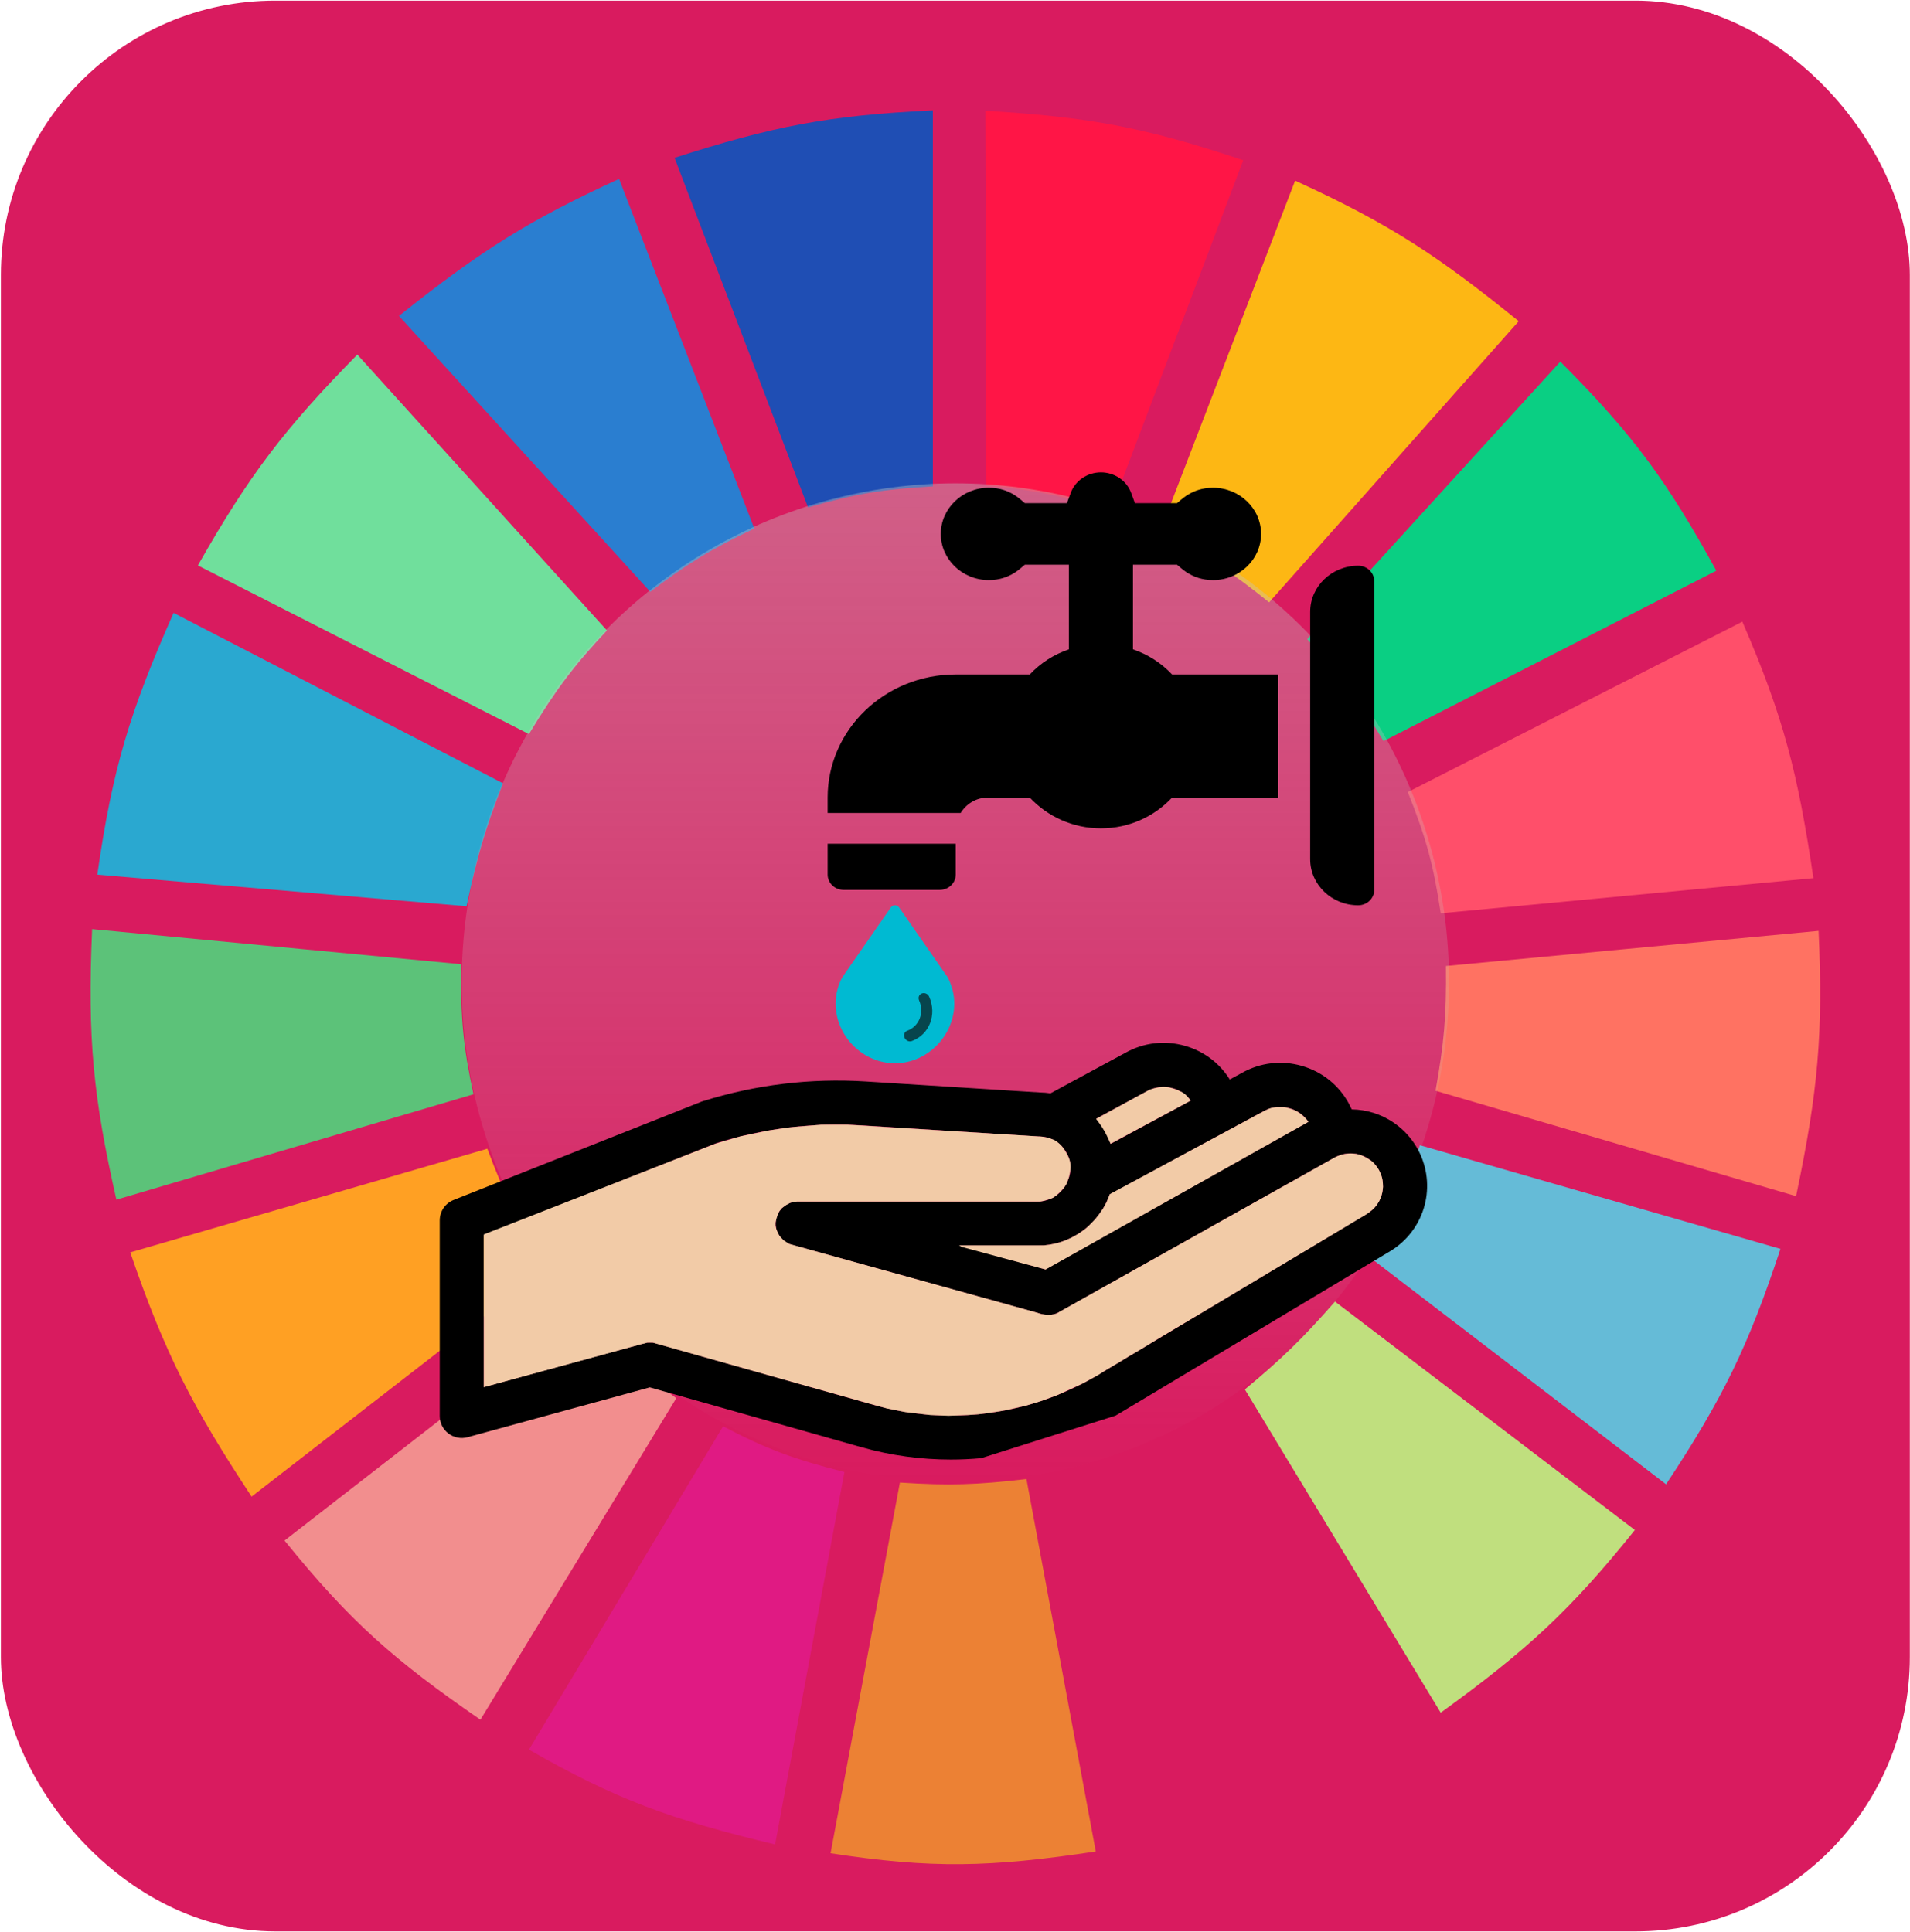 <svg width="686" height="694" viewBox="0 0 686 694" fill="none" xmlns="http://www.w3.org/2000/svg">
<rect x="0.318" y="0.229" width="685.626" height="693.507" rx="98.51" fill="#D91B5F"/>
<g clip-path="url(#clip0)">
<path d="M290.213 182.271L242.274 56.687C277.085 45.509 297.241 41.42 335.039 39.648V174.698C317.074 175.705 307.231 177.327 290.213 182.271Z" fill="#1F4EB4"/>
<path d="M354.27 174.435L353.902 39.778C390.353 41.985 410.614 45.487 446.531 57.559L398.797 183.645C381.668 178.061 371.905 176 354.27 174.435Z" fill="#FF1546"/>
<path d="M416.594 191.106L465.155 64.891C499.681 80.643 516.829 92.246 545.468 115.377L455.816 216.349C441.797 205.144 433.413 199.403 416.594 191.106Z" fill="#FDB714"/>
<path d="M469.516 229.602L560.412 129.892C587.077 156.633 598.982 173.274 616.444 204.99L496.909 266.204C487.678 250.709 481.804 242.598 469.516 229.602Z" fill="#0ACF83"/>
<path d="M505.626 284.505L625.784 223.291C640.673 257.682 645.757 278.019 651.31 315.428L517.455 328.05C514.83 310.589 512.238 301.064 505.626 284.505Z" fill="#FF4F6A"/>
<path d="M515.585 391.788C518.582 375.022 519.537 365.278 519.32 346.982L653.175 334.36C654.837 371.046 653.011 391.894 645.082 429.653L515.585 391.788Z" fill="#FF7262"/>
<path d="M491.304 451.109C500.081 436.693 504.214 428.025 509.981 411.352L639.478 448.585C627.891 483.609 618.899 502.126 598.387 533.149L491.304 451.109Z" fill="#65BBD7"/>
<path d="M587.182 549.558L479.476 467.518C467.642 481.013 460.531 487.889 447.102 499.071L517.453 615.189C548.608 592.611 564.055 578.374 587.182 549.558Z" fill="#C0DF7E"/>
<path d="M500.022 625.918L429.67 510.431C414.407 518.144 405.468 521.958 388.58 527.47L413.483 661.258C449.161 652.264 468.121 644.489 500.022 625.918Z" fill="#D91B5F"/>
<path d="M323.209 532.518C340.955 533.68 350.906 533.333 368.657 531.256L393.56 665.044C355.497 670.779 334.582 671.25 298.306 665.675L323.209 532.518Z" fill="#EC8134"/>
<path d="M189.977 628.442L259.706 512.324C275.514 520.593 285.104 524.111 303.286 528.732L278.383 662.52C240.739 653.478 221.154 646.33 189.977 628.442Z" fill="#E01A83"/>
<path d="M102.191 553.344L208.653 470.673C220.524 484.641 228.245 491.305 242.894 502.227L172.543 617.714C141.749 596.429 125.978 582.763 102.191 553.344Z" fill="#F28E8E"/>
<path d="M90.364 537.567C69.188 505.415 59.305 486.382 46.783 449.848L175.035 412.614C181.44 429.864 186.298 439.2 196.202 455.527L90.364 537.567Z" fill="#FFA023"/>
<path d="M41.802 430.915C33.563 394.392 31.331 373.207 33.086 333.729L165.695 346.351C165.357 365.902 166.4 376.065 170.053 393.051L41.802 430.915Z" fill="#5CC279"/>
<path d="M34.954 314.166L167.564 325.526C171.243 308.129 174.001 298.446 180.638 281.35L62.348 220.136C46.626 255.596 40.392 276.126 34.954 314.166Z" fill="#2AA8D0"/>
<path d="M71.064 203.096C89.6 170.462 102.228 153.956 128.342 127.367L217.993 226.446C205.862 239.412 199.743 247.585 189.977 263.68L71.064 203.096Z" fill="#70DF9C"/>
<path d="M233.558 212.563C247.009 202.425 255.101 197.35 270.913 189.844L222.352 64.26C190.752 78.774 173.402 89.4 143.284 113.484L233.558 212.563Z" fill="#2A7ED0"/>
<ellipse opacity="0.4" cx="343.132" cy="352.893" rx="177.317" ry="179.287" fill="url(#paint0_linear)"/>
<path fill-rule="evenodd" clip-rule="evenodd" d="M310.99 388.457L347.358 390.756L363.193 391.756L373.417 392.402C374.726 392.414 376.021 392.52 377.295 392.715L404.11 378.201C410.73 374.467 418.391 373.573 425.697 375.683C432.412 377.623 438.025 381.869 441.686 387.733L446.022 385.387C452.64 381.653 460.303 380.76 467.61 382.87C474.943 384.988 480.963 389.858 484.559 396.582C484.892 397.202 485.2 397.834 485.484 398.476C488.191 398.516 490.9 398.954 493.516 399.798C500.789 402.145 506.8 407.465 510.01 414.391C515.924 427.152 511.279 442.231 499.205 449.465L402.339 507.502C401.784 507.835 401.226 508.163 400.666 508.486L352.412 523.765C348.786 524.099 345.144 524.267 341.498 524.267C330.744 524.268 319.965 522.809 309.479 519.845L233.377 498.337L167.943 516.234C165.56 516.888 163.012 516.39 161.049 514.895C159.086 513.4 157.934 511.075 157.934 508.609V438.364C157.934 435.124 159.913 432.212 162.929 431.016L251.805 395.763C251.984 395.692 252.166 395.627 252.35 395.57C271.364 389.593 291.092 387.2 310.99 388.457ZM491.057 435.907C496.177 432.839 498.147 426.444 495.639 421.032C494.257 418.052 491.774 415.854 488.646 414.843C485.516 413.834 482.214 414.163 479.346 415.772L380.362 471.326C378.538 472.351 376.382 472.611 374.365 472.052L284.401 447.112C280.585 446.054 278.139 442.344 278.674 438.426C279.208 434.508 282.559 431.587 286.518 431.587C286.518 431.587 345.647 431.587 372.578 431.604H372.586C377.324 431.604 381.578 428.739 383.427 424.305L383.613 423.857C385.092 420.311 384.713 416.44 382.575 413.242C380.439 410.047 377.009 408.214 373.162 408.214H373.148C372.981 408.214 372.814 408.209 372.648 408.198L309.99 404.238C292.141 403.109 274.442 405.239 257.378 410.567L173.768 443.73V498.246L231.318 482.505C232.003 482.317 232.706 482.224 233.41 482.224C234.136 482.224 234.861 482.324 235.567 482.523L313.789 504.629C340.81 512.265 370.113 508.37 394.192 493.943L491.057 435.907ZM453.773 399.175C453.727 399.202 453.68 399.228 453.633 399.253L398.579 429.052C398.467 429.35 398.351 429.645 398.228 429.94L398.041 430.387C393.729 440.731 383.737 447.417 372.584 447.417H372.567C365.092 447.412 355.139 447.409 344.656 447.407L375.451 455.944L469.923 402.922C468.329 400.568 465.985 398.861 463.21 398.06C460.015 397.138 456.664 397.534 453.773 399.175ZM411.863 391.989C411.816 392.016 411.769 392.042 411.722 392.067L393.726 401.809C394.448 402.646 395.122 403.532 395.745 404.464C397.096 406.486 398.152 408.647 398.907 410.89L427.704 395.303C426.122 393.172 423.9 391.625 421.299 390.874C418.106 389.952 414.753 390.347 411.863 391.989Z" fill="black"/>
<path d="M173.765 443.39V498.24L230.472 482.794L231.623 482.531L232.487 482.269H233.062H233.638H234.502L235.365 482.531L312.797 504.335L318.554 505.911L325.175 507.224L334.098 508.275L340.719 508.538L347.628 508.275L351.37 508.012L355.4 507.487L358.854 506.962L361.732 506.436L368.641 504.86L373.822 503.284L379.579 501.182L386.488 498.03L388.79 496.979L391.669 495.403L394.547 493.827L396.562 492.514L401.456 489.624L405.774 486.997L408.94 485.158L413.258 482.531L417.576 479.904L424.196 475.964L430.817 472.024L490.978 436.035L492.705 434.721L493.569 433.933L494.432 432.882L495.296 431.569L495.872 430.256C496.436 428.835 496.59 427.949 496.735 426.315C496.695 423.78 496.381 422.484 495.296 420.273C494.076 418.38 493.324 417.36 491.554 416.333C490.036 415.38 489.101 414.96 487.236 414.494C485.138 414.226 483.945 414.26 481.767 414.757L479.752 415.545L380.443 471.236L379.579 471.761L378.716 472.024L377.276 472.286H376.125L374.11 472.024L371.519 471.236L283.436 446.805L281.421 445.492L279.982 443.916L279.406 442.865L278.831 441.551L278.543 440.238V439.187L278.831 437.874L279.406 436.035L279.982 434.984L280.846 433.933L282.285 432.882L283.724 432.094L284.588 431.832L286.315 431.569H286.891H373.665L374.973 431.306L376.701 430.781L378.14 430.256L379.291 429.467L380.731 428.154L382.17 426.578L383.033 425.264L383.897 422.9C384.835 419.053 384.747 417.118 383.033 414.231C381.595 411.667 380.613 410.712 378.716 409.503C376.629 408.681 375.438 408.324 373.246 408.189H372.959L304.45 403.986H294.951L285.451 404.774L282.861 405.037L275.952 406.088L265.877 408.189L256.954 410.816L173.765 443.39Z" fill="#F2CBA7"/>
<path d="M345.326 447.854L375.551 455.997L469.967 402.934L469.103 401.883C466.548 399.195 464.761 398.46 461.331 397.68H458.452L456.725 397.942L455.862 398.205L455.286 398.468L454.135 398.993L398.579 428.94L398.291 429.728L397.428 431.83L396.276 433.931L394.837 436.033L393.398 437.872L391.095 440.236L389.944 441.287L388.504 442.337L387.353 443.125L385.05 444.439L382.747 445.49L381.308 446.015L379.581 446.54L376.99 447.066L374.975 447.329H374.4H370.37H344.463L345.326 447.854Z" fill="#F2CBA7"/>
<path d="M393.683 401.883C395.97 404.871 397.118 406.8 398.864 410.815L427.649 395.316L426.786 394.265C426.07 393.405 425.638 392.982 424.771 392.426C420.189 390.113 417.605 389.875 412.969 391.376L393.683 401.883Z" fill="#F2CBA7"/>
<path d="M340.145 350.68C340.145 350.613 340.081 350.547 340.016 350.547L322.998 326.048C322.673 325.513 322.088 325.18 321.439 325.18C320.789 325.18 320.204 325.513 319.88 326.048L302.862 350.547C302.797 350.613 302.797 350.68 302.732 350.68C300.978 353.751 300.134 357.022 300.134 360.493C300.134 372.108 309.877 381.921 321.439 381.921C329.038 381.921 336.118 377.649 340.015 370.773C343.588 364.365 343.653 356.888 340.145 350.68Z" fill="#00BAD2"/>
<path d="M331.093 356.842C330.069 357.219 329.642 358.312 330.107 359.364C332.051 363.759 330.146 368.637 325.869 370.212C324.845 370.589 324.418 371.682 324.884 372.735C325.349 373.787 326.488 374.303 327.512 373.926C333.776 371.618 336.569 364.471 333.721 358.033C333.256 356.981 332.117 356.465 331.093 356.842Z" fill="#07454D"/>
<path d="M487.819 203.2C490.995 203.2 493.57 205.675 493.57 208.728V319.651C493.57 322.704 490.995 325.179 487.819 325.179C478.29 325.179 470.565 317.754 470.565 308.596V219.783C470.565 210.625 478.29 203.2 487.819 203.2Z" fill="black"/>
<path d="M343.267 303.068V314.124C343.267 317.177 340.691 319.652 337.515 319.652H303.007C299.83 319.652 297.255 317.177 297.255 314.124V303.068H343.267Z" fill="black"/>
<path d="M343.266 242.263H369.86C373.66 238.208 378.45 235.104 383.91 233.238V202.831H368.11C366.959 203.553 363.039 208.359 355.152 208.359C345.638 208.359 337.898 200.92 337.898 191.776C337.898 182.632 345.638 175.193 355.152 175.193C363.048 175.193 366.957 179.998 368.11 180.721H383.202L384.561 177.039C386.19 172.629 390.548 169.665 395.412 169.665C400.277 169.665 404.635 172.629 406.264 177.039L407.623 180.721H422.715C423.865 179.999 427.786 175.193 435.672 175.193C445.187 175.193 452.927 182.632 452.927 191.776C452.927 200.92 445.187 208.359 435.672 208.359C427.777 208.359 423.868 203.554 422.715 202.831H406.915V233.238C412.375 235.103 417.165 238.208 420.965 242.263H459.062V286.485H421.069H420.965C414.649 293.224 405.592 297.54 395.412 297.54C385.232 297.54 376.176 293.224 369.86 286.485H369.756H354.769C350.557 286.485 347.033 288.767 345.029 292.012H297.255V286.485C297.255 262.061 317.854 242.263 343.266 242.263Z" fill="black"/>
</g>
<defs>
<linearGradient id="paint0_linear" x1="343.132" y1="173.605" x2="343.132" y2="532.18" gradientUnits="userSpaceOnUse">
<stop stop-color="#C4C4C4"/>
<stop offset="1" stop-color="#C4C4C4" stop-opacity="0"/>
</linearGradient>
<clipPath id="clip0">
<rect width="622.58" height="646.222" fill="white" transform="translate(31.842 23.871)"/>
</clipPath>
</defs>
</svg>

